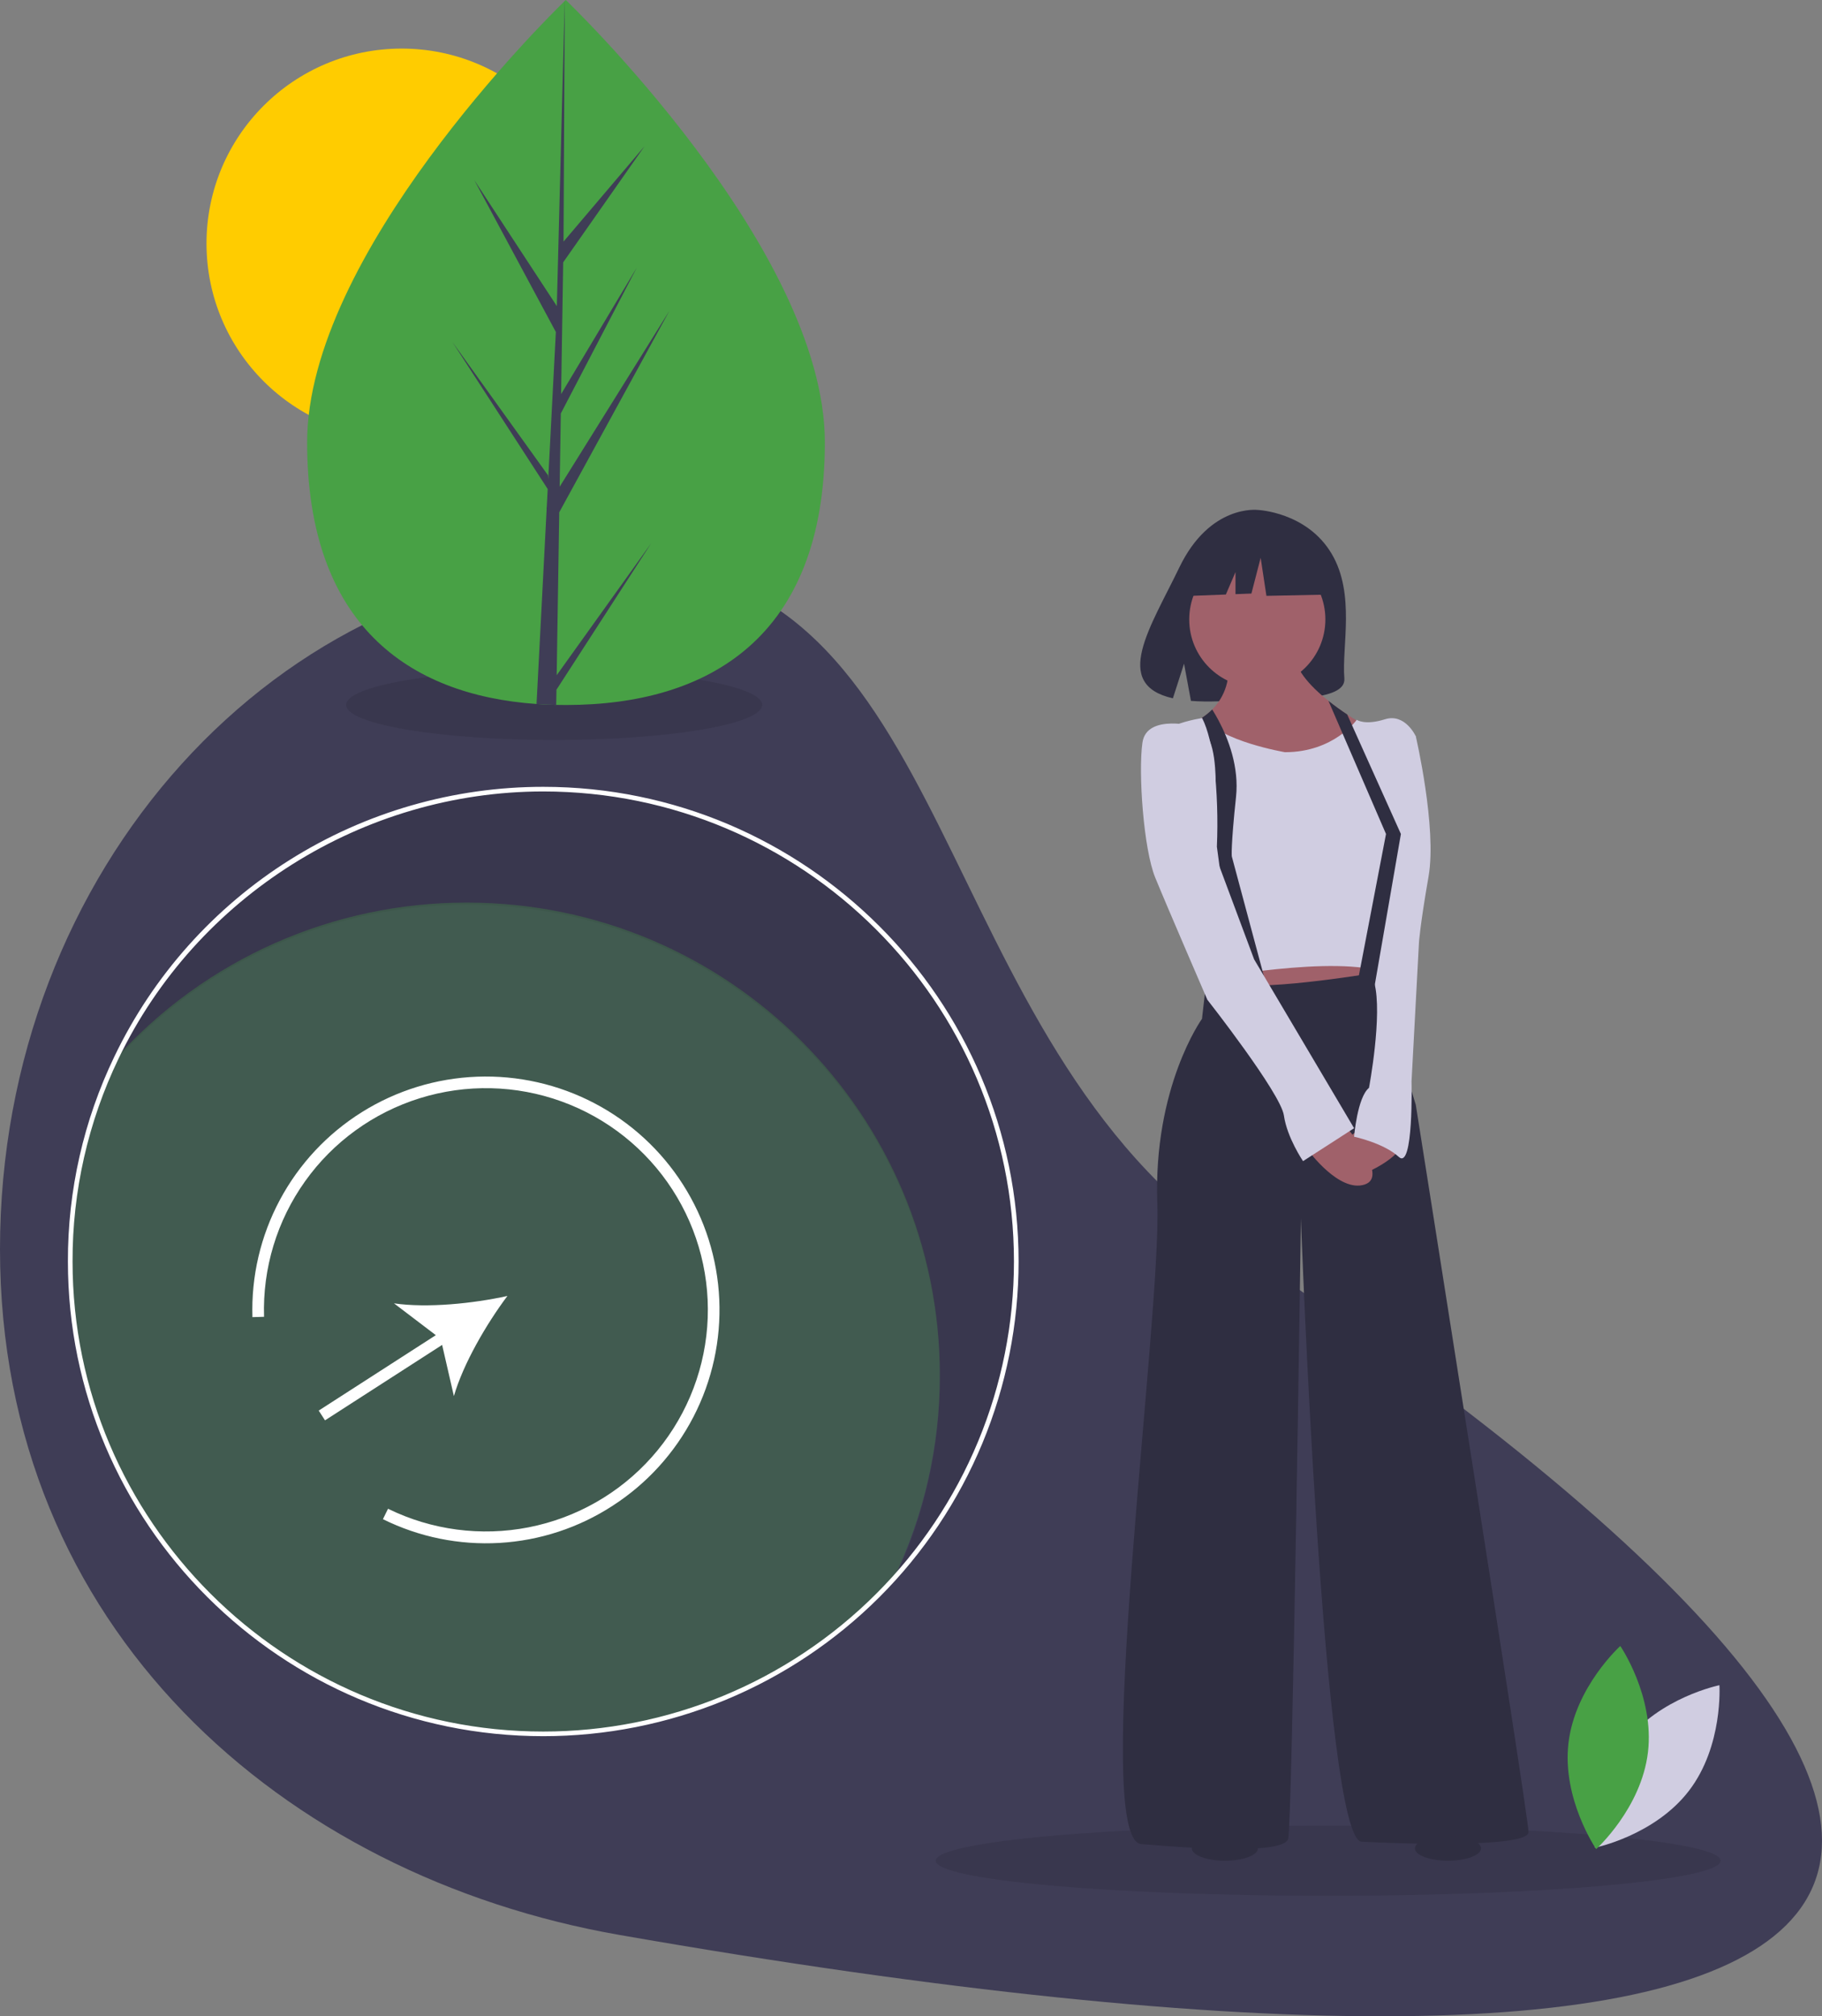 <svg width="488" height="540" viewBox="0 0 488 540" fill="none" xmlns="http://www.w3.org/2000/svg">
<rect x="0" y="0" width="488" height="540" fill="#808080" stroke="none"/>
<g clip-path="url(#clip0_11392_84426)">
<path d="M331.945 334.54C598.028 512.314 511.55 578.556 165.972 518.224C75.678 502.459 -0 435.986 -0 334.54C-0 233.094 74.308 150.856 165.972 150.856C257.637 150.856 247.508 278.126 331.945 334.54Z" fill="#3F3D56"/>
<path opacity="0.1" d="M355.735 507.727C413.789 507.727 460.851 503.523 460.851 498.336C460.851 493.149 413.789 488.944 355.735 488.944C297.681 488.944 250.619 493.149 250.619 498.336C250.619 503.523 297.681 507.727 355.735 507.727Z" fill="black"/>
<path opacity="0.1" d="M148.422 198.173C179.193 198.173 204.137 193.969 204.137 188.782C204.137 183.595 179.193 179.391 148.422 179.391C117.652 179.391 92.708 183.595 92.708 188.782C92.708 193.969 117.652 198.173 148.422 198.173Z" fill="black"/>
<path opacity="0.1" d="M145.502 211.901C121.597 211.896 98.178 218.644 77.951 231.366C57.723 244.088 41.513 262.264 31.191 283.794C43.056 270.707 57.538 260.25 73.702 253.1C89.866 245.949 107.353 242.265 125.032 242.285C195.001 242.285 251.725 298.926 251.725 368.792C251.753 387.693 247.522 406.359 239.343 423.405C260.524 400.154 272.24 369.839 272.195 338.408C272.195 268.542 215.471 211.901 145.502 211.901Z" fill="black"/>
<path opacity="0.3" d="M251.725 368.239C251.754 387.141 247.522 405.806 239.344 422.853C227.48 435.941 212.997 446.398 196.833 453.548C180.669 460.698 163.182 464.382 145.503 464.363C75.534 464.363 18.81 407.722 18.81 337.856C18.782 318.954 23.013 300.288 31.192 283.242C43.056 270.154 57.538 259.697 73.703 252.547C89.867 245.397 107.353 241.713 125.033 241.732C195.001 241.732 251.725 298.373 251.725 368.239Z" fill="#48A145"/>
<path d="M145.503 464.984C75.301 464.984 18.188 407.954 18.188 337.856C18.137 318.859 22.39 300.096 30.63 282.973C41.002 261.337 57.293 243.072 77.619 230.288C97.946 217.503 121.48 210.722 145.503 210.727C215.705 210.727 272.818 267.757 272.818 337.856C272.819 354.551 269.527 371.082 263.129 386.507C256.731 401.931 247.353 415.946 235.53 427.751C223.708 439.557 209.672 448.921 194.225 455.309C178.778 461.697 162.222 464.985 145.503 464.984ZM145.503 211.97C97.265 211.97 52.616 240.051 31.753 283.511C23.594 300.466 19.382 319.045 19.433 337.856C19.433 407.269 75.987 463.741 145.503 463.741C162.059 463.742 178.453 460.487 193.749 454.161C209.045 447.835 222.943 438.562 234.65 426.872C246.357 415.183 255.643 401.305 261.979 386.031C268.314 370.758 271.574 354.387 271.573 337.856C271.573 268.442 215.018 211.97 145.503 211.97V211.97Z" fill="white"/>
<path d="M435.353 466.59C426.151 478.607 427.203 494.846 427.203 494.846C427.203 494.846 443.174 491.604 452.376 479.587C461.578 467.571 460.525 451.331 460.525 451.331C460.525 451.331 444.554 454.574 435.353 466.59Z" fill="#D0CDE1"/>
<path d="M441.383 469.289C439.598 484.31 427.51 495.226 427.51 495.226C427.51 495.226 418.318 481.788 420.103 466.767C421.889 451.745 433.976 440.829 433.976 440.829C433.976 440.829 443.169 454.268 441.383 469.289Z" fill="#48A145"/>
<path d="M107.587 117.413C136.459 117.413 159.864 94.042 159.864 65.212C159.864 36.382 136.459 13.011 107.587 13.011C78.715 13.011 55.309 36.382 55.309 65.212C55.309 94.042 78.715 117.413 107.587 117.413Z" fill="#FFCC00"/>
<path d="M220.928 118.434C220.953 170.576 189.919 188.795 151.628 188.813C150.739 188.814 149.854 188.804 148.973 188.785C147.198 188.747 145.442 188.668 143.705 188.545C109.145 186.119 82.284 166.993 82.26 118.501C82.236 68.318 146.437 4.957 151.252 0.272C151.256 0.272 151.256 0.272 151.26 0.268C151.443 0.089 151.537 -6.10352e-05 151.537 -6.10352e-05C151.537 -6.10352e-05 220.903 66.296 220.928 118.434Z" fill="#48A145"/>
<path d="M149.101 180.839L174.442 145.448L149.039 184.723L148.973 188.785C147.199 188.747 145.442 188.668 143.705 188.545L146.411 136.381L146.39 135.977L146.437 135.9L146.694 130.971L121.189 91.623L146.769 127.279L146.833 128.324L148.878 88.912L127.04 48.249L149.142 81.985L151.252 0.272L151.26 0L151.26 0.268L150.934 64.707L172.637 39.15L150.843 70.257L150.286 105.547L170.555 71.671L150.208 110.735L149.898 130.358L179.314 83.203L149.786 137.203L149.101 180.839Z" fill="#3F3D56"/>
<path d="M356.668 148.308C350.023 137.097 336.876 136.574 336.876 136.574C336.876 136.574 324.066 134.939 315.848 152.014C308.188 167.93 297.616 183.297 314.146 187.022L317.131 177.743L318.98 187.713C321.334 187.882 323.695 187.922 326.053 187.834C343.754 187.263 360.612 188.001 360.07 181.658C359.348 173.226 363.062 159.096 356.668 148.308Z" fill="#2F2E41"/>
<path d="M327.352 253.513L329.061 270.58L368.66 266.314L369.515 253.513H327.352Z" fill="#A0616A"/>
<path d="M323.079 262.9L321.939 272.857C321.939 272.857 308.835 291.063 309.974 322.354C311.114 353.646 292.026 492.75 305.701 493.888C319.375 495.026 343.875 496.733 345.015 492.466C346.155 488.199 348.434 326.337 348.434 326.337C348.434 326.337 354.416 492.668 364.672 493.237C374.928 493.806 409.399 494.944 409.399 490.676C409.399 486.409 379.201 295.899 379.201 295.899L374.358 279.968L369.515 260.34C369.515 260.34 339.317 265.461 331.056 263.469C322.794 261.478 323.079 262.9 323.079 262.9Z" fill="#2F2E41"/>
<path d="M336.754 184.103C346.823 184.103 354.986 175.952 354.986 165.897C354.986 155.842 346.823 147.691 336.754 147.691C326.684 147.691 318.521 155.842 318.521 165.897C318.521 175.952 326.684 184.103 336.754 184.103Z" fill="#A0616A"/>
<path d="M368.661 196.05L365.2 201.08L362.983 204.297L359.26 209.705L340.742 211.127C340.742 211.127 336.244 209.676 331.053 207.557C329.136 206.772 327.122 205.896 325.208 204.965C317.781 201.364 311.821 196.969 318.521 194.059C319.711 193.549 320.854 192.936 321.937 192.227C322.923 191.584 323.84 190.842 324.675 190.014C326.391 188.296 327.662 186.187 328.377 183.868C329.092 181.549 329.229 179.09 328.777 176.706L346.725 174.146C346.204 178.692 350.731 183.65 355.804 187.698C357.471 189.032 359.2 190.264 360.827 191.351C365.092 194.201 368.661 196.05 368.661 196.05Z" fill="#A0616A"/>
<path d="M344.16 201.455C344.16 201.455 326.64 198.468 322.652 192.21C322.652 192.21 305.416 194.343 306.841 203.446C308.265 212.549 322.509 262.331 322.509 262.331C322.509 262.331 358.12 255.504 371.225 260.624L379.201 197.188C379.201 197.188 376.352 190.93 370.94 192.637C365.527 194.343 363.39 192.779 363.39 192.779C363.39 192.779 357.265 201.455 344.16 201.455Z" fill="#D0CDE1"/>
<path d="M360.114 301.303C360.114 301.303 372.364 314.958 365.527 317.233C358.69 319.509 350.428 308.13 350.428 308.13L360.114 301.303Z" fill="#A0616A"/>
<path d="M364.102 302.441C364.102 302.441 354.131 309.268 357.835 313.82C361.538 318.371 374.358 309.837 374.358 308.13C374.358 306.424 364.102 302.441 364.102 302.441Z" fill="#A0616A"/>
<path d="M339.603 265.46L331.341 266.883L325.928 226.773C326.241 219.496 326 212.206 325.207 204.965C324.604 200.129 323.595 195.481 321.937 192.227C322.922 191.584 323.84 190.842 324.675 190.014C326.658 193.151 330.276 199.797 331.053 207.557C331.257 209.5 331.258 211.459 331.056 213.403C329.632 226.773 329.917 229.333 329.917 229.333L339.603 265.46Z" fill="#2F2E41"/>
<path d="M320.516 194.628C320.516 194.628 307.126 190.93 305.986 198.895C304.847 206.86 306.271 227.342 309.405 235.022C312.539 242.703 323.364 267.736 323.364 267.736C323.364 267.736 343.022 292.769 343.876 298.743C344.731 304.717 349.004 310.975 349.004 310.975L362.679 302.157L335.899 256.926L324.219 225.635C324.219 225.635 329.062 197.188 320.516 194.628Z" fill="#D0CDE1"/>
<path d="M372.934 195.766L379.202 197.188C379.202 197.188 384.899 221.652 382.62 234.738C380.341 247.823 380.056 252.375 380.056 252.375L378.062 289.64C378.062 289.64 378.632 313.535 374.643 309.837C370.655 306.139 362.678 304.432 362.678 304.432C362.678 304.432 363.533 293.907 366.667 291.347C366.667 291.347 370.37 271.719 368.091 263.185C365.812 254.651 372.934 195.766 372.934 195.766Z" fill="#D0CDE1"/>
<path d="M375.214 223.359L367.949 265.318L363.534 263.469L371.225 223.359L362.984 204.297L355.805 187.698C357.471 189.032 359.2 190.264 360.827 191.351L365.2 201.08L375.214 223.359Z" fill="#2F2E41"/>
<path d="M353.731 147.228L340.743 140.434L322.806 143.213L319.096 159.579L328.333 159.224L330.914 153.212V159.126L335.176 158.962L337.65 149.389L339.196 159.579L354.349 159.27L353.731 147.228Z" fill="#2F2E41"/>
<path d="M328.073 498.336C332.961 498.336 336.924 496.852 336.924 495.021C336.924 493.191 332.961 491.707 328.073 491.707C323.184 491.707 319.221 493.191 319.221 495.021C319.221 496.852 323.184 498.336 328.073 498.336Z" fill="#2F2E41"/>
<path d="M387.823 498.336C392.712 498.336 396.675 496.852 396.675 495.021C396.675 493.191 392.712 491.707 387.823 491.707C382.934 491.707 378.971 493.191 378.971 495.021C378.971 496.852 382.934 498.336 387.823 498.336Z" fill="#2F2E41"/>
<path d="M164.059 403.287C155.004 409.171 144.57 412.595 133.785 413.222C123 413.85 112.238 411.658 102.56 406.864L103.931 404.073C115.596 409.795 128.817 411.543 141.571 409.048C154.325 406.553 165.91 399.954 174.55 390.26C183.191 380.566 188.413 368.312 189.415 355.373C190.418 342.435 187.147 329.524 180.103 318.618C173.059 307.712 162.629 299.412 150.411 294.987C138.194 290.563 124.86 290.258 112.452 294.12C100.045 297.982 89.246 305.797 81.71 316.37C74.173 326.943 70.314 339.691 70.723 352.662L67.612 352.757C67.267 341.843 69.794 331.03 74.939 321.394C80.084 311.759 87.668 303.639 96.936 297.843C106.203 292.047 116.83 288.777 127.758 288.36C138.685 287.944 149.531 290.394 159.214 295.467C168.898 300.541 177.08 308.06 182.947 317.275C188.813 326.49 192.158 337.08 192.648 347.988C193.138 358.896 190.756 369.742 185.74 379.445C180.724 389.148 173.248 397.368 164.059 403.287Z" fill="white"/>
<path d="M135.904 347.083C126.7 349.117 114.451 350.357 105.525 349.062L116.73 357.582L85.363 377.783L87.05 380.395L118.417 360.194L121.57 373.903C124.071 365.25 130.254 354.619 135.904 347.083Z" fill="white"/>
</g>
<defs>
<clipPath id="clip0_11392_84426">
<rect width="488" height="540" fill="white"/>
</clipPath>
</defs>
</svg>
